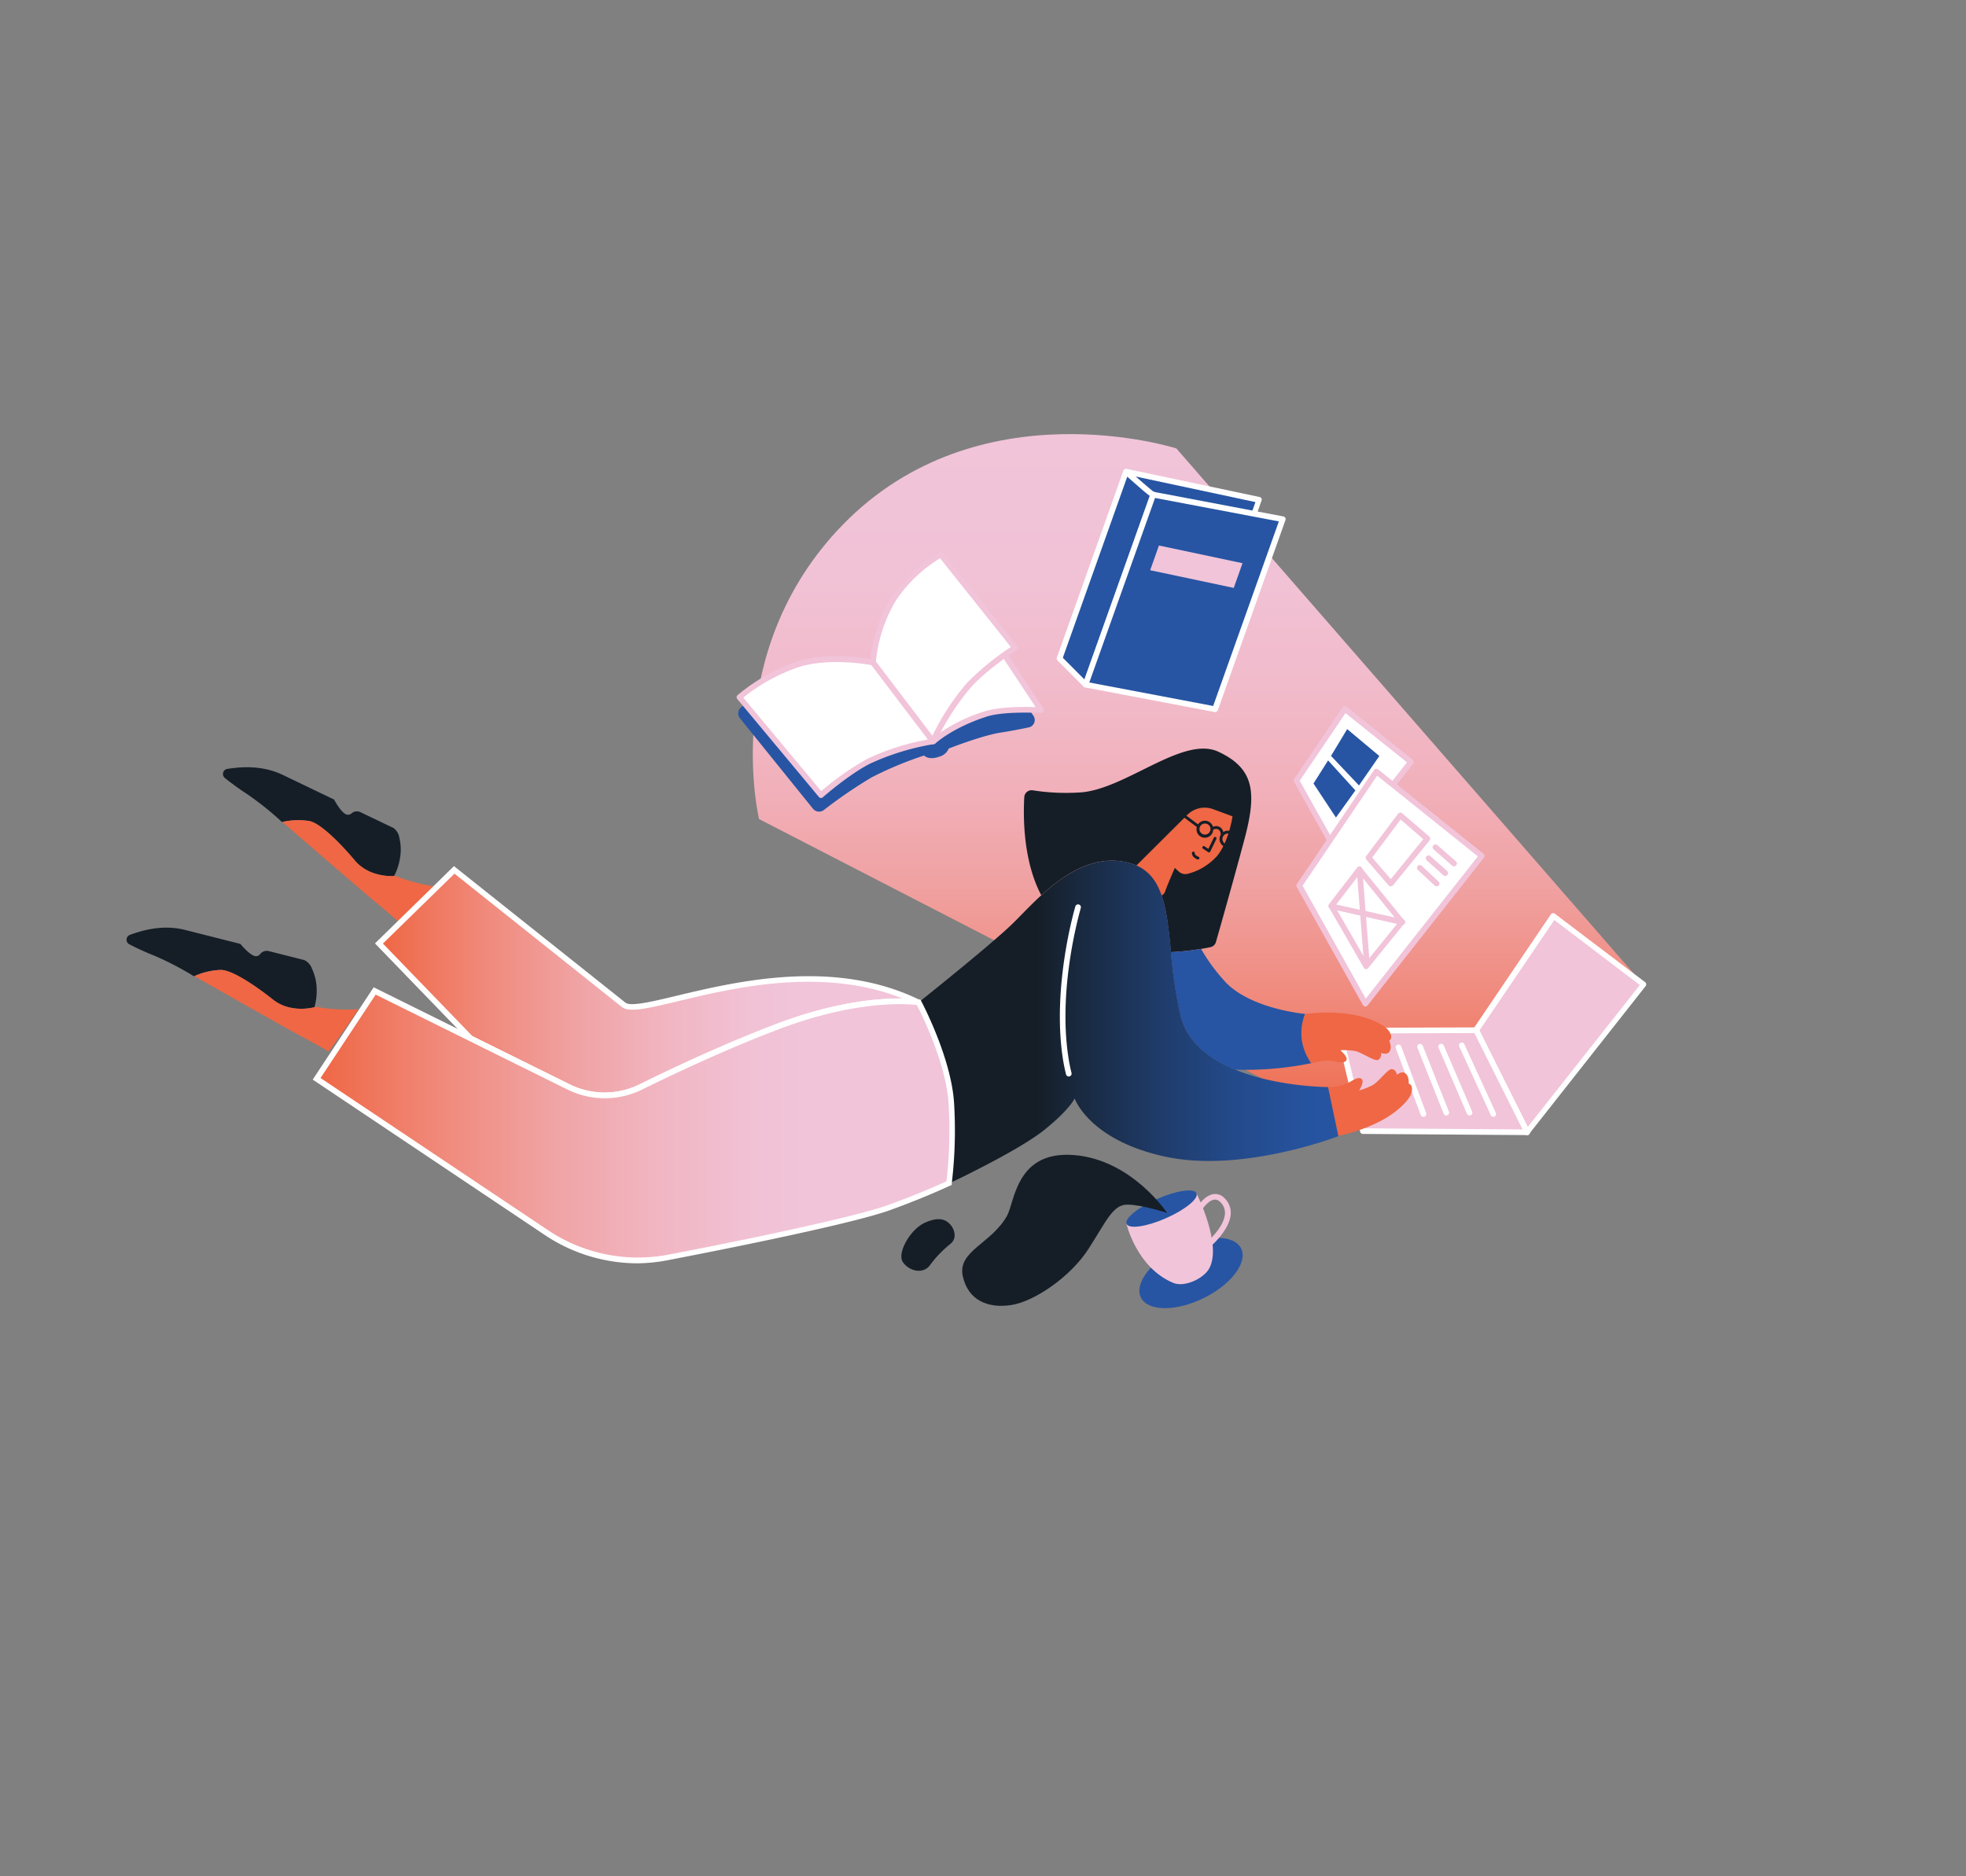 <svg xmlns="http://www.w3.org/2000/svg" xmlns:xlink="http://www.w3.org/1999/xlink" viewBox="0 0 423.21 403.97"><rect x="0" y="0" width="423.21" height="403.97" fill="#808080" stroke="none"/><defs><style>.cls-1{fill:url(#linear-gradient);}.cls-2{fill:#151e27;}.cls-3{fill:#ef6744;}.cls-4{fill:#f1c4d9;}.cls-5{fill:#fff;}.cls-6{fill:#2755a3;}.cls-7{fill:url(#linear-gradient-2);}.cls-8{fill:url(#linear-gradient-3);}.cls-9{fill:url(#linear-gradient-4);}</style><linearGradient id="linear-gradient" x1="258.02" y1="243.49" x2="258.02" y2="93.46" gradientUnits="userSpaceOnUse"><stop offset="0" stop-color="#ef6744"/><stop offset="0.07" stop-color="#ef755b"/><stop offset="0.21" stop-color="#f08d81"/><stop offset="0.35" stop-color="#f0a1a1"/><stop offset="0.49" stop-color="#f1b0ba"/><stop offset="0.64" stop-color="#f1bbcb"/><stop offset="0.81" stop-color="#f1c2d6"/><stop offset="1" stop-color="#f1c4d9"/></linearGradient><linearGradient id="linear-gradient-2" x1="81.57" y1="211.57" x2="197.7" y2="211.57" gradientUnits="userSpaceOnUse"><stop offset="0" stop-color="#ef6744"/><stop offset="0.02" stop-color="#ef6a49"/><stop offset="0.2" stop-color="#f08a7c"/><stop offset="0.37" stop-color="#f0a3a4"/><stop offset="0.53" stop-color="#f1b5c1"/><stop offset="0.67" stop-color="#f1c0d3"/><stop offset="0.77" stop-color="#f1c4d9"/></linearGradient><linearGradient id="linear-gradient-3" x1="197.74" y1="220.03" x2="288.09" y2="220.03" gradientUnits="userSpaceOnUse"><stop offset="0.28" stop-color="#151e27"/><stop offset="0.39" stop-color="#192a41"/><stop offset="0.58" stop-color="#1f3c6b"/><stop offset="0.75" stop-color="#234a8a"/><stop offset="0.9" stop-color="#26529c"/><stop offset="1" stop-color="#2755a3"/></linearGradient><linearGradient id="linear-gradient-4" x1="68.16" y1="242.35" x2="204.94" y2="242.35" xlink:href="#linear-gradient-2"/></defs><title>Craftwork_illustrations</title><g id="character"><path class="cls-1" d="M354,212.27,253.23,96.55S210.69,82.9,181.4,113c-26.68,27.41-18,63.35-18,63.35l130.18,67.13Z"/><path class="cls-2" d="M242.75,185.72c5.71,1.39,7.55,6.09,8.51,12.38.33,2.14.55,4.46.79,6.9a58.78,58.78,0,0,0,6.5-.7c.83-.13,1.51-.27,2-.37a1.57,1.57,0,0,0,1.2-1.12c.91-3.18,4-14.06,6.2-22.35,2.59-9.82,2.07-15-5.68-18.61s-20.42,8.53-30.24,8.79a45.83,45.83,0,0,1-9.65-.47,1.58,1.58,0,0,0-1.89,1.47c-.24,4.13-.27,13.72,3.66,21.11C229.11,188.22,235.46,183.94,242.75,185.72Z"/><path class="cls-2" d="M67.73,216.84l0-.14a13,13,0,0,0,.42-4.24,10.66,10.66,0,0,0-1-3.9,3.2,3.2,0,0,0-1.64-1.85l-7.64-1.93a1.8,1.8,0,0,0-1.91.69,1.11,1.11,0,0,1-.79.4c-1.24.07-3.42-2.64-3.42-2.64l-11.86-3c-5-1.27-9.47.16-11.95,1.06a1.11,1.11,0,0,0-.14,2,56.66,56.66,0,0,0,5.32,2.43,64.76,64.76,0,0,1,8.6,4.46l.05,0a14.93,14.93,0,0,1,5.7-1.35c2.36,0,7.34,3.26,11.23,6.38S67.73,216.84,67.73,216.84Z"/><path class="cls-3" d="M77.17,217.28a38.39,38.39,0,0,1-9.31-.53l-.08-.05,0,.14s-5.06,1.49-9-1.63-8.87-6.41-11.23-6.38a14.93,14.93,0,0,0-5.7,1.35c5.66,3.21,21.16,12,23,12.94,2.16,1.11,4.16,2.31,5.95,3.27C71.64,225.2,76.9,217.88,77.17,217.28Z"/><path class="cls-2" d="M84.84,188.61l.07-.13a13.08,13.08,0,0,0,1.25-4.07,10.68,10.68,0,0,0-.19-4,3.22,3.22,0,0,0-1.25-2.13l-7.11-3.41a1.79,1.79,0,0,0-2,.3,1.14,1.14,0,0,1-.86.24c-1.23-.18-2.83-3.26-2.83-3.26l-11-5.29c-4.67-2.24-9.32-1.71-11.93-1.32a1.11,1.11,0,0,0-.54,2c1.23,1,3,2.29,4.74,3.43A63.77,63.77,0,0,1,60.71,177l.06,0a15.15,15.15,0,0,1,5.85-.2c2.31.44,6.55,4.65,9.75,8.48S84.84,188.61,84.84,188.61Z"/><path class="cls-3" d="M94,190.91a38.91,38.91,0,0,1-9-2.36l-.07-.07-.07.13s-5.26.46-8.47-3.36-7.44-8-9.75-8.48a15.15,15.15,0,0,0-5.85.2c4.91,4.26,18.37,15.92,20,17.23,1.9,1.52,3.62,3.09,5.19,4.38C87,197.58,93.62,191.43,94,190.91Z"/><polygon class="cls-4" points="328.75 243.78 353.81 211.97 334.4 197.25 317.77 221.81 328.75 243.78"/><path class="cls-5" d="M328.75,244.39h-.06a.59.59,0,0,1-.48-.34l-11-22a.61.61,0,0,1,0-.61l16.63-24.56a.63.63,0,0,1,.41-.26.58.58,0,0,1,.47.12l19.41,14.72a.62.62,0,0,1,.24.4.63.63,0,0,1-.13.46l-25.06,31.81A.6.6,0,0,1,328.75,244.39Zm-10.28-22.53,10.4,20.79L353,212.08l-18.41-14Z"/><polygon class="cls-4" points="288.23 221.91 317.77 221.81 328.75 243.78 293.39 243.53 288.23 221.91"/><path class="cls-5" d="M328.75,244.39h0l-35.37-.25a.61.61,0,0,1-.59-.47l-5.15-21.62a.61.61,0,0,1,.59-.75l29.53-.1h0a.6.6,0,0,1,.54.34l11,22a.61.61,0,0,1-.55.88Zm-34.88-1.46,33.89.24-10.37-20.75-28.38.1Z"/><path class="cls-3" d="M298.76,221.69c-.49-.61-3.25-2.63-8.42-3.36a35,35,0,0,0-9.41,0,11.51,11.51,0,0,0-.74,5.3,11.81,11.81,0,0,0,2.06,5.31h0a16.85,16.85,0,0,1,3.25-.57c1.74-.12,3.33.81,4.18.09s-1.18-2.34-1.18-2.34a16.46,16.46,0,0,1,2.92.12c1.68.21,4.42,2.37,5.26,1.95a1.39,1.39,0,0,0,.6-1.5s1.22.5,1.76-.19c.75-.94,0-2.42,0-2.42S300.21,223.49,298.76,221.69Z"/><path class="cls-6" d="M282.25,228.91a11.81,11.81,0,0,1-2.06-5.31,11.51,11.51,0,0,1,.74-5.3s-11.42-1-17-6.72a39.16,39.16,0,0,1-5.38-7.28,58.78,58.78,0,0,1-6.5.7,94.84,94.84,0,0,0,2.08,13.8c1.43,5.7,6.25,9.27,11.73,11.5a70,70,0,0,0,16.39-1.39Z"/><path class="cls-3" d="M265.32,175.76s-.78,5.47-3.33,8.53a12.64,12.64,0,0,1-6.26,3.83,2.08,2.08,0,0,1-2-.49l-.83-.76s-1.43,3.21-2.12,5.14-6,1.35-7.81-.31a2.24,2.24,0,0,1-.51-3.19l13-12.94a5.27,5.27,0,0,1,5.68-1.35Z"/><path class="cls-2" d="M261.29,180.36l-1.17,2.41-.83-.56a.31.31,0,0,0-.42.09.3.3,0,0,0,.08.42l1.12.75a.34.34,0,0,0,.17.05h.08a.29.29,0,0,0,.2-.16l1.32-2.73a.3.3,0,0,0-.55-.26Z"/><path class="cls-2" d="M258,184.47c-.82-.33-.81-.72-.81-.75a.31.31,0,0,0-.25-.35.3.3,0,0,0-.35.25s-.15.89,1.19,1.42l.11,0a.32.32,0,0,0,.29-.2A.3.3,0,0,0,258,184.47Z"/><path class="cls-2" d="M264.33,178.85a1.8,1.8,0,0,0-1,.3,1.56,1.56,0,0,0-2.22-1.13,1.8,1.8,0,0,0-3.22-.53l-5.66-4.22a.31.31,0,0,0-.43.06.3.3,0,0,0,.06.42l5.77,4.3h0a2.12,2.12,0,0,0-.06.44,1.79,1.79,0,0,0,3.58.17,1.15,1.15,0,0,1,1.08-.09,1.09,1.09,0,0,1,.53.95.29.29,0,0,0,.05.14,1.82,1.82,0,0,0-.29,1,1.8,1.8,0,1,0,1.79-1.8Zm-4.94.84a1.19,1.19,0,0,1,0-2.38,1.19,1.19,0,0,1,0,2.38Zm4.94,2.15a1.19,1.19,0,1,1,1.2-1.19A1.19,1.19,0,0,1,264.33,181.84Z"/><path class="cls-7" d="M137.89,234.05c7.17-3.53,18.46-8.84,29.66-13.08,18.23-6.89,29.79-5.21,30.15-5.16-26.87-13.13-59.19,3.91-63.43.54L97.78,187.29,81.57,203.13l19.76,20.46L122.46,234A17.37,17.37,0,0,0,137.89,234.05Z"/><path class="cls-5" d="M130.18,236.45a18,18,0,0,1-8-1.86L100.9,224,80.72,203.12l17-16.64,36.91,29.39c1.13.9,5.77-.22,11.15-1.51,12.62-3,33.74-8.11,52.17.91l3.58,1.75-3.94-.61c-.47-.07-11.8-1.69-29.84,5.13-11.08,4.19-22.22,9.42-29.61,13.06h0A18.09,18.09,0,0,1,130.18,236.45ZM101.7,223.09l21,10.41a16.93,16.93,0,0,0,14.89,0h0c7.42-3.66,18.59-8.9,29.72-13.11,12.72-4.81,22.21-5.5,27-5.41-17.28-6.89-36.49-2.27-48.24.56-6.62,1.58-10.61,2.54-12.2,1.27L97.83,188.1l-15.4,15.05Z"/><path class="cls-6" d="M231.16,236.79l.23-.28a.78.78,0,0,1,0-.09S231.3,236.55,231.16,236.79Z"/><path class="cls-6" d="M209,252.46l-.21.11Z"/><path class="cls-6" d="M204.27,254.78s1.87-.88,4.54-2.21q-2.15,1.08-4.54,2.18Z"/><line class="cls-4" x1="314.67" y1="225.08" x2="321.48" y2="239.85"/><path class="cls-5" d="M321.48,240.46a.63.63,0,0,1-.56-.35l-6.8-14.78a.6.6,0,0,1,1.1-.5L322,239.6a.61.61,0,0,1-.3.81A.74.74,0,0,1,321.48,240.46Z"/><line class="cls-4" x1="310.25" y1="225.37" x2="316.34" y2="239.56"/><path class="cls-5" d="M316.34,240.17a.61.61,0,0,1-.56-.37l-6.09-14.19a.61.61,0,1,1,1.12-.48l6.09,14.19a.62.62,0,0,1-.32.8A.52.52,0,0,1,316.34,240.17Z"/><line class="cls-4" x1="305.69" y1="225.37" x2="311.34" y2="239.56"/><path class="cls-5" d="M311.34,240.17a.62.62,0,0,1-.57-.38l-5.65-14.2a.61.61,0,0,1,.35-.79.62.62,0,0,1,.79.34l5.64,14.2a.6.6,0,0,1-.34.79A.57.57,0,0,1,311.34,240.17Z"/><line class="cls-4" x1="301.06" y1="225.51" x2="306.41" y2="239.85"/><path class="cls-5" d="M306.41,240.46a.63.63,0,0,1-.57-.39l-5.36-14.34a.61.61,0,1,1,1.15-.43L307,239.64a.61.61,0,0,1-.36.78A.54.54,0,0,1,306.41,240.46Z"/><path class="cls-3" d="M303.22,233.33s.22-1.64-.79-2.3c-.73-.47-1.73.39-1.73.39s-.12-1.1-1.05-1.23-2.83,2.8-4.35,3.54a16.51,16.51,0,0,1-2.72,1.05s1.38-2.18.35-2.59-2.23,1-3.92,1.42a17.31,17.31,0,0,1-3.11.5l2.18,10.45a35.74,35.74,0,0,0,8.72-3c4.67-2.35,6.64-5.15,6.9-5.89C304.49,233.48,303.22,233.33,303.22,233.33Z"/><path class="cls-8" d="M288.08,244.56l-2.18-10.45v-.06s-10.92,0-20-3.75c-5.48-2.23-10.3-5.8-11.73-11.5a94.84,94.84,0,0,1-2.08-13.8c-.24-2.44-.46-4.76-.79-6.9-1-6.29-2.8-11-8.51-12.38-7.29-1.78-13.64,2.5-18.6,7-2.62,2.39-4.84,4.84-6.62,6.53-5.15,4.88-19.79,16.54-19.79,16.54h0s6.5,12.2,7,22a93.06,93.06,0,0,1-.52,17q2.4-1.09,4.54-2.18l.21-.11c4.86-2.44,12.2-6.32,15.88-9.29,4.21-3.4,5.77-5.57,6.26-6.38.14-.24.2-.37.2-.37a.78.78,0,0,0,0,.09c.36.92,4,9.19,19.63,12.51,16.54,3.53,37.07-4.42,37.07-4.42Z"/><path class="cls-5" d="M230.07,231.77a.6.6,0,0,1-.59-.46c-.28-1.11-.52-2.29-.7-3.48-2.35-15.62,2.64-32.44,2.69-32.61a.61.61,0,1,1,1.16.35c0,.17-5,16.74-2.64,32.08.17,1.15.4,2.29.67,3.36a.61.61,0,0,1-.44.74A.39.39,0,0,1,230.07,231.77Z"/><path class="cls-9" d="M204.79,237.78c-.55-9.76-7-22-7-22h0c-.36-.05-11.92-1.73-30.15,5.16-11.2,4.24-22.49,9.55-29.66,13.08a17.37,17.37,0,0,1-15.43,0l-21.13-10.45L80.65,213.35,68.16,232.27l49.41,33.06A35.55,35.55,0,0,0,144,270.71c15.84-3,40-8,47.28-10.66,4.85-1.75,9.17-3.53,13-5.3A93.06,93.06,0,0,0,204.79,237.78Z"/><path class="cls-5" d="M137.29,272a36,36,0,0,1-20.06-6.13L67.32,232.44l13.12-19.87,42.29,20.93a16.93,16.93,0,0,0,14.89,0c7.42-3.66,18.59-8.9,29.72-13.11,18.34-6.93,30-5.26,30.45-5.19l.31,0,.17.27c.27.51,6.58,12.47,7.12,22.22a96.56,96.56,0,0,1-.51,17.09l0,.33-.3.14c-4.07,1.87-8.46,3.66-13.05,5.32-7.79,2.81-33.45,8-47.38,10.68A36.52,36.52,0,0,1,137.29,272ZM69,232.1l48.91,32.72a34.77,34.77,0,0,0,26,5.3c18-3.43,40.47-8.22,47.18-10.64,4.45-1.61,8.7-3.34,12.65-5.14a95.23,95.23,0,0,0,.47-16.53c-.49-8.8-5.86-19.54-6.84-21.43-1.94-.23-12.88-1.15-29.57,5.16-11.08,4.19-22.22,9.42-29.61,13.06a18.14,18.14,0,0,1-16,0L80.87,214.14Z"/></g><g id="other_details" data-name="other details"><polygon class="cls-5" points="288.01 184.02 303.75 164.05 289.52 152.65 279.08 168.07 288.01 184.02"/><path class="cls-4" d="M288,184.63h0a.64.64,0,0,1-.49-.31l-8.93-15.95a.59.59,0,0,1,0-.64L289,152.31a.61.61,0,0,1,.42-.26.57.57,0,0,1,.47.13l14.23,11.39a.6.6,0,0,1,.09.85l-15.73,20A.62.62,0,0,1,288,184.63Zm-8.22-16.53,8.31,14.83,14.79-18.79-13.24-10.6Z"/><path class="cls-6" d="M163.24,149.39l-3.66,2.83a1.72,1.72,0,0,0-.28,2.44L175,174.12a1.7,1.7,0,0,0,2.35.28,100.17,100.17,0,0,1,10.34-7.06,78.19,78.19,0,0,1,11.06-4.62.33.33,0,0,1,.33.06c.32.31,1.39.77,3.14.13a3.06,3.06,0,0,0,2-1.74c.14-.06,7.21-2.83,11.24-3.45,2.16-.33,4.38-.77,6-1.11a1.62,1.62,0,0,0,1-2.5l-7.42-11Z"/><path class="cls-5" d="M212.14,134.81l11.92,18.1s-7.91-.5-11.92.81c-7.63,2.48-11.19,5.89-11.19,5.89s.78-9.75,2.7-14.71S212.14,134.81,212.14,134.81Z"/><path class="cls-4" d="M201,160.21a.75.75,0,0,1-.26-.05.62.62,0,0,1-.35-.6c0-.4.82-9.89,2.74-14.88s8.41-10.13,8.69-10.35a.6.6,0,0,1,.47-.12.62.62,0,0,1,.41.27l11.92,18.1a.64.64,0,0,1,0,.64.62.62,0,0,1-.57.3c-.08,0-7.84-.48-11.69.78-7.38,2.4-10.92,5.71-11,5.75A.6.6,0,0,1,201,160.21ZM212,135.71c-1.56,1.31-6.26,5.46-7.78,9.41-1.43,3.7-2.23,10.21-2.53,13.09A35.91,35.91,0,0,1,212,153.14c3.17-1,8.54-1,10.94-.89Z"/><path class="cls-5" d="M176.75,171.2s5.66-5,10.29-7.31a53.41,53.41,0,0,1,13.87-4.25l-12.92-17s-8.72-1.81-15.81.27a39.85,39.85,0,0,0-13,7.23Z"/><path class="cls-4" d="M176.75,171.81h-.05a.6.6,0,0,1-.42-.22l-17.57-21.08a.61.61,0,0,1,.07-.85A40.07,40.07,0,0,1,172,142.31c7.16-2.1,15.74-.36,16.1-.29a.56.56,0,0,1,.36.23l12.92,17a.62.62,0,0,1,.08.6.6.6,0,0,1-.47.37,53.31,53.31,0,0,0-13.68,4.19c-4.52,2.28-10.11,7.18-10.17,7.23A.59.59,0,0,1,176.75,171.81ZM160,150.2l16.78,20.14a59.67,59.67,0,0,1,10-7,52,52,0,0,1,13-4.13l-12.17-16c-1.39-.25-9.05-1.53-15.29.3A39,39,0,0,0,160,150.2Z"/><path class="cls-5" d="M218.49,139.48s-6.32,4.1-9.82,7.94a53.23,53.23,0,0,0-7.83,12.2l-12.91-17a32,32,0,0,1,4.33-13.45,30.81,30.81,0,0,1,10.25-9.69Z"/><path class="cls-4" d="M200.84,160.23a.63.63,0,0,1-.49-.24l-12.91-17a.65.65,0,0,1-.12-.4,32.3,32.3,0,0,1,4.42-13.74,31.22,31.22,0,0,1,10.48-9.91.6.6,0,0,1,.76.16l16,20a.57.57,0,0,1,.13.47.66.66,0,0,1-.27.42c-.06,0-6.29,4.1-9.7,7.84a53.47,53.47,0,0,0-7.73,12,.6.6,0,0,1-.48.36Zm-12.29-17.82,12.17,16a52,52,0,0,1,7.5-11.44,58.15,58.15,0,0,1,9.38-7.67l-15.24-19.1a30.41,30.41,0,0,0-9.58,9.22A31.66,31.66,0,0,0,188.55,142.41Z"/><polygon class="cls-6" points="256.47 148.55 228.31 142 242.67 101.6 271.02 107.65 256.47 148.55"/><path class="cls-5" d="M256.47,149.16l-.14,0-28.16-6.55a.59.59,0,0,1-.39-.3.58.58,0,0,1,0-.5L242.1,101.4a.61.61,0,0,1,.7-.39l28.35,6a.64.64,0,0,1,.4.3.61.61,0,0,1,0,.51L257,148.75A.61.61,0,0,1,256.47,149.16Zm-27.36-7.6,27,6.27,14.14-39.73-27.14-5.79Z"/><path class="cls-6" d="M248.24,106.51c-.11.25-5.84-4.92-5.84-4.92L228.09,141.8l5.59,5.61Z"/><path class="cls-5" d="M233.68,148a.6.6,0,0,1-.43-.18l-5.59-5.61a.63.63,0,0,1-.15-.64l14.31-40.21a.62.62,0,0,1,1-.25c2.34,2.11,5,4.41,5.57,4.79l.08,0a.62.62,0,0,1,.36.78l-14.55,40.9a.64.64,0,0,1-.44.39Zm-4.89-6.38,4.64,4.66,14.07-39.52c-.7-.49-2-1.62-4.84-4.13Z"/><polygon class="cls-6" points="261.55 152.69 233.68 147.41 248.24 106.51 276.1 111.79 261.55 152.69"/><path class="cls-5" d="M261.55,153.3h-.12L233.57,148a.59.59,0,0,1-.42-.3.62.62,0,0,1,0-.5l14.55-40.9a.62.62,0,0,1,.69-.4l27.86,5.29a.59.59,0,0,1,.46.8l-14.55,40.9A.61.61,0,0,1,261.55,153.3Zm-27.06-6.36L261.15,152l14.14-39.74-26.65-5.05Z"/><polygon class="cls-4" points="265.58 126.58 247.59 122.77 249.48 117.45 267.47 121.26 265.58 126.58"/><polygon class="cls-6" points="287.58 176.02 291.77 170.18 285.89 163.72 282.75 168.69 287.58 176.02"/><polygon class="cls-6" points="292.54 169.11 296.92 162.77 290 156.98 286.52 162.75 292.54 169.11"/><polygon class="cls-5" points="293.92 216.09 318.98 184.28 296.32 166.13 279.69 190.69 293.92 216.09"/><path class="cls-4" d="M293.92,216.7h-.05a.64.64,0,0,1-.48-.31L279.15,191a.61.61,0,0,1,0-.64l16.63-24.56a.61.61,0,0,1,.42-.26.6.6,0,0,1,.47.12l22.66,18.15a.63.63,0,0,1,.1.86L294.4,216.47A.65.65,0,0,1,293.92,216.7Zm-13.52-26L294,215l24.13-30.62L296.45,167Z"/><polygon class="cls-5" points="294.11 208.06 301.82 198.53 292.66 187.21 286.61 195.09 294.11 208.06"/><path class="cls-4" d="M294.11,208.67h-.05a.63.63,0,0,1-.48-.3l-7.5-13a.62.62,0,0,1,0-.68l6.05-7.87a.61.61,0,0,1,.48-.24h0a.63.63,0,0,1,.47.23l9.17,11.31a.62.62,0,0,1,0,.77l-7.72,9.54A.62.62,0,0,1,294.11,208.67Zm-6.77-13.54L294.19,207l6.85-8.46-8.37-10.34Z"/><polygon class="cls-5" points="299.38 190.24 307.23 180.59 301.41 175.56 294.57 184.66 299.38 190.24"/><path class="cls-4" d="M299.38,190.85a.62.62,0,0,1-.46-.21l-4.81-5.58a.62.62,0,0,1,0-.77l6.85-9.1a.58.58,0,0,1,.42-.23.6.6,0,0,1,.46.14l5.82,5a.62.62,0,0,1,.08.85l-7.86,9.64a.59.59,0,0,1-.46.23Zm-4-6.22,4,4.66,7-8.62-4.88-4.22Z"/><path class="cls-4" d="M294.23,208a.61.61,0,0,1-.61-.56l-1.57-20.14a.61.61,0,1,1,1.21-.1l1.58,20.14a.62.62,0,0,1-.56.66Z"/><path class="cls-4" d="M301.82,199.14l-.13,0-15.22-3.44A.61.61,0,0,1,286,195a.61.61,0,0,1,.73-.46L302,197.93a.61.61,0,0,1-.14,1.21Z"/><path class="cls-4" d="M313,186.53a.6.6,0,0,1-.4-.15l-4-3.5a.61.61,0,0,1-.05-.86.61.61,0,0,1,.86-.06l4,3.5a.61.61,0,0,1,.05.86A.6.6,0,0,1,313,186.53Z"/><path class="cls-4" d="M311.11,188.6a.59.59,0,0,1-.41-.16l-3.6-3.21a.61.61,0,0,1,.81-.91l3.6,3.21a.61.61,0,0,1,.05.86A.6.6,0,0,1,311.11,188.6Z"/><path class="cls-4" d="M309.24,190.83a.61.61,0,0,1-.42-.16l-3.61-3.38a.61.61,0,0,1,0-.86.6.6,0,0,1,.86,0l3.61,3.38a.6.6,0,0,1,0,.86A.59.59,0,0,1,309.24,190.83Z"/><path class="cls-2" d="M204.77,263.9c-.85-1.12-2.3-2.13-5.58-.69s-6.07,6.55-4.88,8.45,4.18,2.78,5.76.9a24.67,24.67,0,0,1,4.37-4.63C206.19,266.66,205.38,264.7,204.77,263.9Z"/><ellipse class="cls-6" cx="256.39" cy="274.08" rx="12.01" ry="6.05" transform="translate(-94.3 140.38) rotate(-26.04)"/><path class="cls-4" d="M260.3,273.11c-1.22,2.22-5.36,4.09-7.7,3.12-7.93-3.27-10.11-12.74-10.11-12.74l15.05-6.61S263.14,267.94,260.3,273.11Z"/><ellipse class="cls-6" cx="250.03" cy="260.23" rx="8.22" ry="2.28" transform="translate(-83.5 122.43) rotate(-23.7)"/><path class="cls-4" d="M260.47,268.48l-.78-.94s3.89-3.28,4-6.29a3.14,3.14,0,0,0-1.05-2.47,1.49,1.49,0,0,0-1.25-.49c-1.18.15-2.39,1.74-2.75,2.33l-1-.63c.16-.27,1.67-2.65,3.63-2.9a2.69,2.69,0,0,1,2.25.81,4.35,4.35,0,0,1,1.42,3.39C264.77,264.85,260.65,268.33,260.47,268.48Z"/><path class="cls-2" d="M251.24,261.15s-7.59-11.48-20.05-12.46-12.73,10-14.4,13.05c-3.31,6-10.71,7.59-9.54,13s5.65,7,10.51,6.23,12.65-6,16.55-12.07,5.25-9.54,8.37-9.54S251.24,261.15,251.24,261.15Z"/></g></svg>